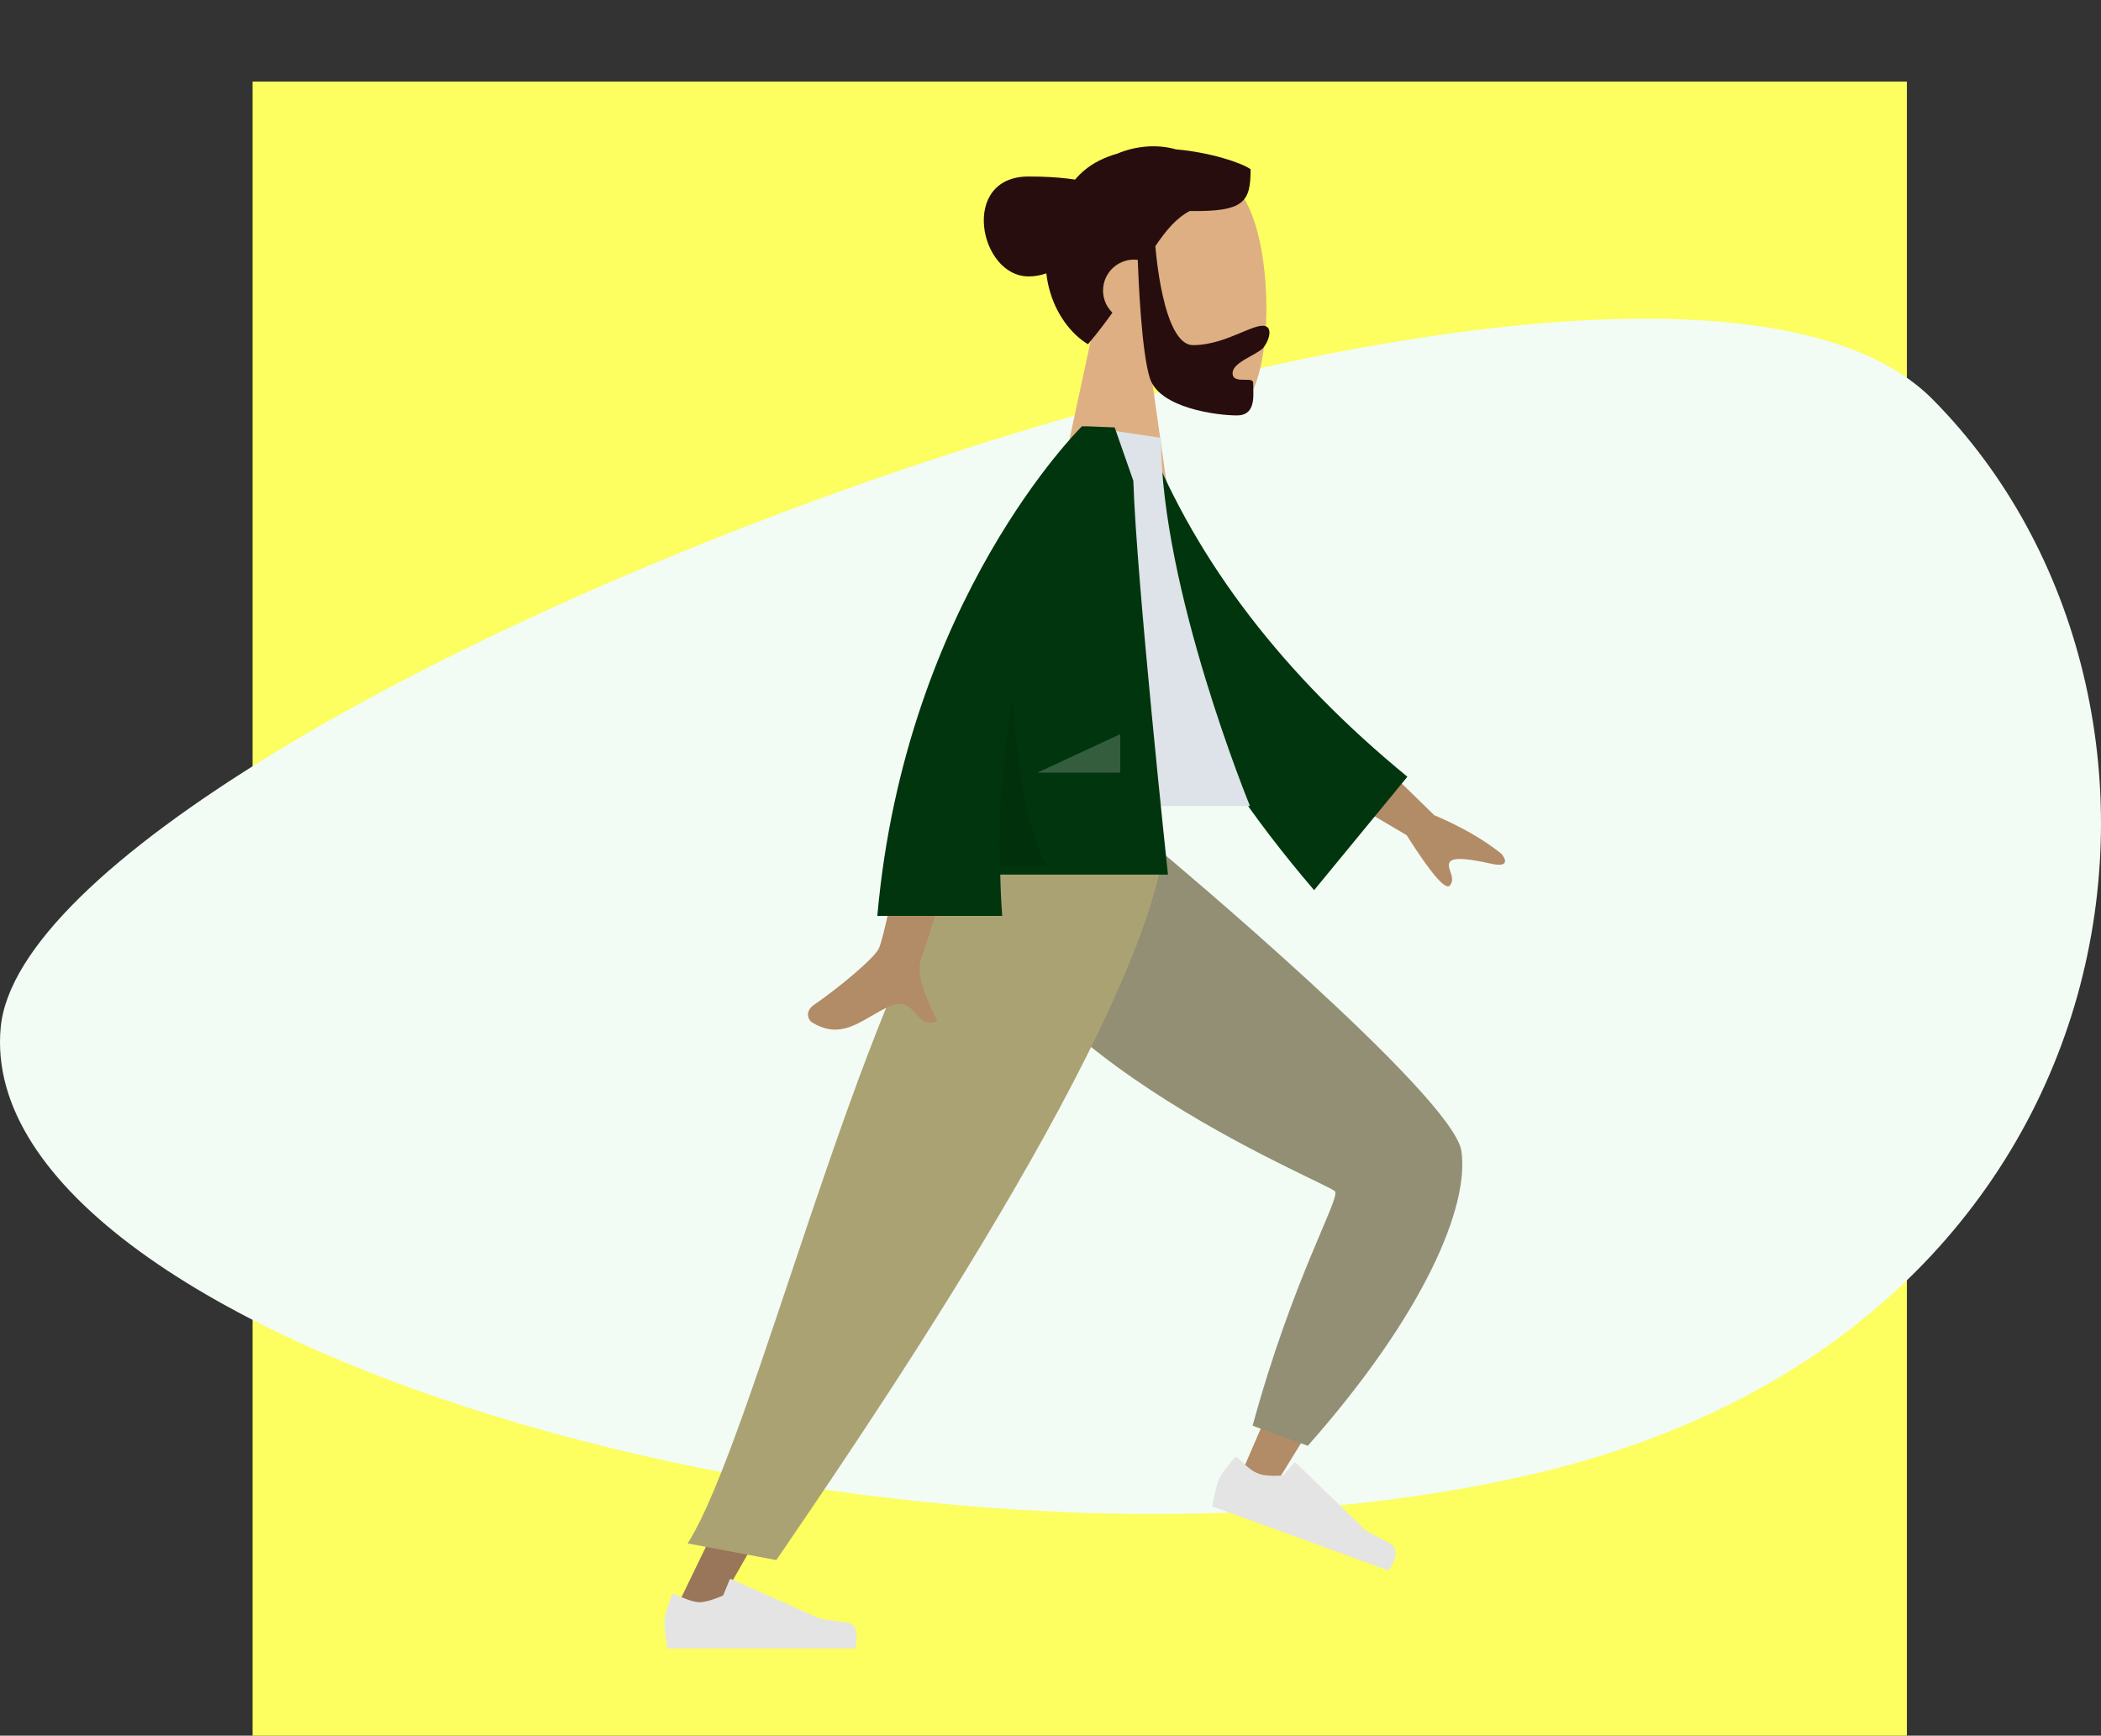<svg width="1905" height="1574" viewBox="0 0 1905 1574" fill="none" xmlns="http://www.w3.org/2000/svg">
<rect x="0" y="0" width="1905" height="1574" fill="#333333" stroke="none"/>
<rect x="229" y="74" width="1500" height="1500" fill="#FCFF5F"/>
<path fill-rule="evenodd" clip-rule="evenodd" d="M0.634 931.71C27.743 644.446 1482.27 89.996 1752.29 362.087C2022.32 634.178 1953.97 1206.49 1388.09 1337.25C822.217 1468.01 -26.476 1218.97 0.634 931.71Z" fill="#F2FBF4"/>
<path fill-rule="evenodd" clip-rule="evenodd" d="M878.876 773.172C884.316 847.498 1234.73 1066.32 1236.77 1072.46C1238.14 1076.56 1127.7 1331.24 1127.7 1331.24L1158.34 1343.16C1158.34 1343.16 1327.72 1073.43 1319.02 1044.69C1306.57 1003.54 1047.14 773.963 1047.14 773.963L878.876 773.172Z" fill="#B28B67"/>
<path fill-rule="evenodd" clip-rule="evenodd" d="M1135.76 1292.89L1185.78 1311.12C1291.23 1192 1332.57 1093.71 1325.03 1043.63C1317.49 993.549 1054.09 773.354 1054.09 773.354L875.29 773.354C881.391 945.482 1206.18 1073.12 1210.53 1080.45C1214.87 1087.79 1172.12 1159.63 1135.76 1292.89Z" fill="#928F74"/>
<path fill-rule="evenodd" clip-rule="evenodd" d="M1122.32 1321.99C1121.5 1321.15 1120.15 1321.16 1119.38 1322.04C1115.87 1326.05 1106.98 1336.56 1104.76 1342.68C1101.97 1350.35 1099.17 1366.01 1099.17 1366.01C1108.06 1369.25 1259.05 1424.27 1259.05 1424.27C1259.05 1424.27 1272.79 1405.92 1259.96 1399.38C1247.13 1392.84 1238.73 1388.28 1238.73 1388.28L1174.98 1326.59C1174.58 1326.2 1173.93 1326.22 1173.55 1326.63L1163.15 1338.03C1163.15 1338.03 1148.61 1339.31 1140.84 1336.47C1134.72 1334.24 1125.83 1325.58 1122.32 1321.99Z" fill="#E4E4E4"/>
<path fill-rule="evenodd" clip-rule="evenodd" d="M919.166 773.172L763.066 1148.36L609.644 1465.55H645.841L1041.87 773.172H919.166Z" fill="#997659"/>
<path fill-rule="evenodd" clip-rule="evenodd" d="M611.854 1445.7C610.797 1445.19 609.53 1445.66 609.106 1446.76C607.175 1451.73 602.417 1464.64 602.417 1471.16C602.417 1479.33 605.135 1495 605.135 1495C614.601 1495 775.281 1495 775.281 1495C775.281 1495 781.913 1473.05 767.624 1471.3C753.335 1469.55 743.883 1468.14 743.883 1468.14L662.907 1432C662.392 1431.77 661.789 1432.01 661.575 1432.53L655.701 1446.79C655.701 1446.79 642.472 1452.97 634.202 1452.97C627.692 1452.97 616.376 1447.87 611.854 1445.7Z" fill="#E4E4E4"/>
<path fill-rule="evenodd" clip-rule="evenodd" d="M623.499 1399.66L703.93 1414.76C766.118 1323.23 1026.38 947.896 1054.92 773.172H875.86C780.566 899.48 682.778 1306.61 623.499 1399.66Z" fill="#ABA274"/>
<path fill-rule="evenodd" clip-rule="evenodd" d="M1044.99 348.018C1075.3 366.267 1105.07 375.084 1119.05 371.485C1154.1 362.459 1157.33 234.36 1130.21 183.859C1103.08 133.358 963.658 111.347 956.631 211.405C954.192 246.132 968.788 277.123 990.354 302.412L951.685 482.465H1064.01L1044.99 348.018Z" fill="#DEAF82"/>
<path fill-rule="evenodd" clip-rule="evenodd" d="M1047.59 223.223C1057.3 208.77 1066.63 197.747 1078.76 191.345C1128.15 192.125 1133.93 183.281 1133.93 153.474C1125.95 147.772 1097.81 138.172 1066.29 135.471C1050.22 130.875 1031.17 131.739 1012.82 139.406C990.173 145.826 970.995 159.651 962.524 185.535C931.876 238.371 955.138 293.373 986.486 312.161C994.831 302.285 1002.11 292.714 1008.61 283.552C1003.39 278.458 1000.15 271.349 1000.15 263.484C1000.15 247.99 1012.72 235.431 1028.23 235.431C1029.37 235.431 1030.5 235.499 1031.6 235.631C1032.3 255.002 1035.17 320.537 1042.72 343.301C1051.61 370.139 1103.51 376.729 1121.61 376.729C1137.24 376.729 1136.71 361.939 1136.33 351.34C1136.27 349.814 1136.22 348.374 1136.22 347.078C1136.22 344.37 1132.7 344.377 1128.71 344.385C1123.54 344.395 1117.6 344.407 1117.6 338.479C1117.6 332.017 1126.54 327.06 1134.54 322.624C1139.53 319.857 1144.15 317.292 1146.01 314.692C1151.88 306.488 1153.85 295.422 1145 295.422C1140.17 295.422 1133.53 298.209 1125.54 301.561C1113.48 306.622 1098.36 312.972 1081.71 312.972C1054.21 312.972 1047.67 224.34 1047.59 223.223Z" fill="#270D0D"/>
<path fill-rule="evenodd" clip-rule="evenodd" d="M964.417 226.515C981.077 226.515 994.583 212.993 994.583 196.313C994.583 179.633 981.077 166.111 964.417 166.111C947.756 166.111 934.25 179.633 934.25 196.313C934.25 212.993 947.756 226.515 964.417 226.515Z" fill="#101030"/>
<path fill-rule="evenodd" clip-rule="evenodd" d="M986.925 219.698C971.107 235.07 955.049 250.677 932.623 250.677C887.755 250.677 869.936 160.071 932.623 160.071C989.181 160.071 1007.61 171.023 1031.74 185.355C1034.35 186.908 1037.03 188.501 1039.83 190.124C1018.34 189.162 1002.75 204.313 986.925 219.698Z" fill="#270D0D"/>
<path fill-rule="evenodd" clip-rule="evenodd" d="M1300.39 739.217L1214.93 655.754L1186.55 704.923L1275.41 757.375C1297.7 792.516 1310.78 807.699 1314.67 802.926C1317.95 798.901 1316.45 794.49 1315.06 790.426C1313.99 787.261 1312.98 784.307 1314.36 781.911C1317.52 776.44 1335.36 779.573 1352.16 783.271C1368.97 786.969 1365.08 778.705 1361.51 774.392C1345.63 761.561 1325.25 749.836 1300.39 739.217ZM796.684 860.481C805.524 842.525 835.629 667.525 835.629 667.525L898.669 667.773C898.669 667.773 840.282 856.477 835.629 868.023C829.584 883.022 839.852 904.815 846.815 919.592C847.892 921.878 848.89 923.996 849.737 925.895C840.075 930.223 835.434 924.992 830.541 919.476C825.015 913.246 819.167 906.655 805.402 913.066C800.084 915.544 795.051 918.472 790.134 921.334C773.15 931.217 757.548 940.297 736.324 927.185C732.959 925.107 729.271 917.28 738.18 911.164C760.376 895.927 792.362 869.259 796.684 860.481Z" fill="#B28B67"/>
<path fill-rule="evenodd" clip-rule="evenodd" d="M1014.78 402.69L1040.87 398.211C1085.78 510.533 1164.19 612.591 1276.09 704.387L1191.53 807.244C1079.64 676.539 1010.66 541.688 1014.78 402.69Z" fill="#01350D"/>
<path fill-rule="evenodd" clip-rule="evenodd" d="M901.067 730.889H1133.35C1133.35 730.889 1052.63 534.388 1052.63 397.038L982.56 386.586C927.492 475.254 911.941 584.423 901.067 730.889Z" fill="#DDE3E9"/>
<path fill-rule="evenodd" clip-rule="evenodd" d="M795.483 830.556C820.886 543.624 981.02 386.586 981.02 386.586L981.076 386.635C981.085 386.619 981.094 386.602 981.104 386.586H985.677C993.887 386.869 1010.69 387.606 1010.69 387.606L1027.62 436.047C1030.3 524.64 1058.99 793.123 1058.99 793.123H906.949C907.208 805.433 907.78 817.917 908.701 830.556H795.483Z" fill="#01350D"/>
<path fill-rule="evenodd" clip-rule="evenodd" d="M906.453 784.441C905.239 730.834 909.99 680.498 917.914 634.947C922.059 688.998 930.721 754.038 948.811 784.441H906.453Z" fill="black" fill-opacity="0.1"/>
<path fill-rule="evenodd" clip-rule="evenodd" d="M940.618 700.687L1015.7 665.741V700.687H940.618Z" fill="white" fill-opacity="0.2"/>
</svg>
